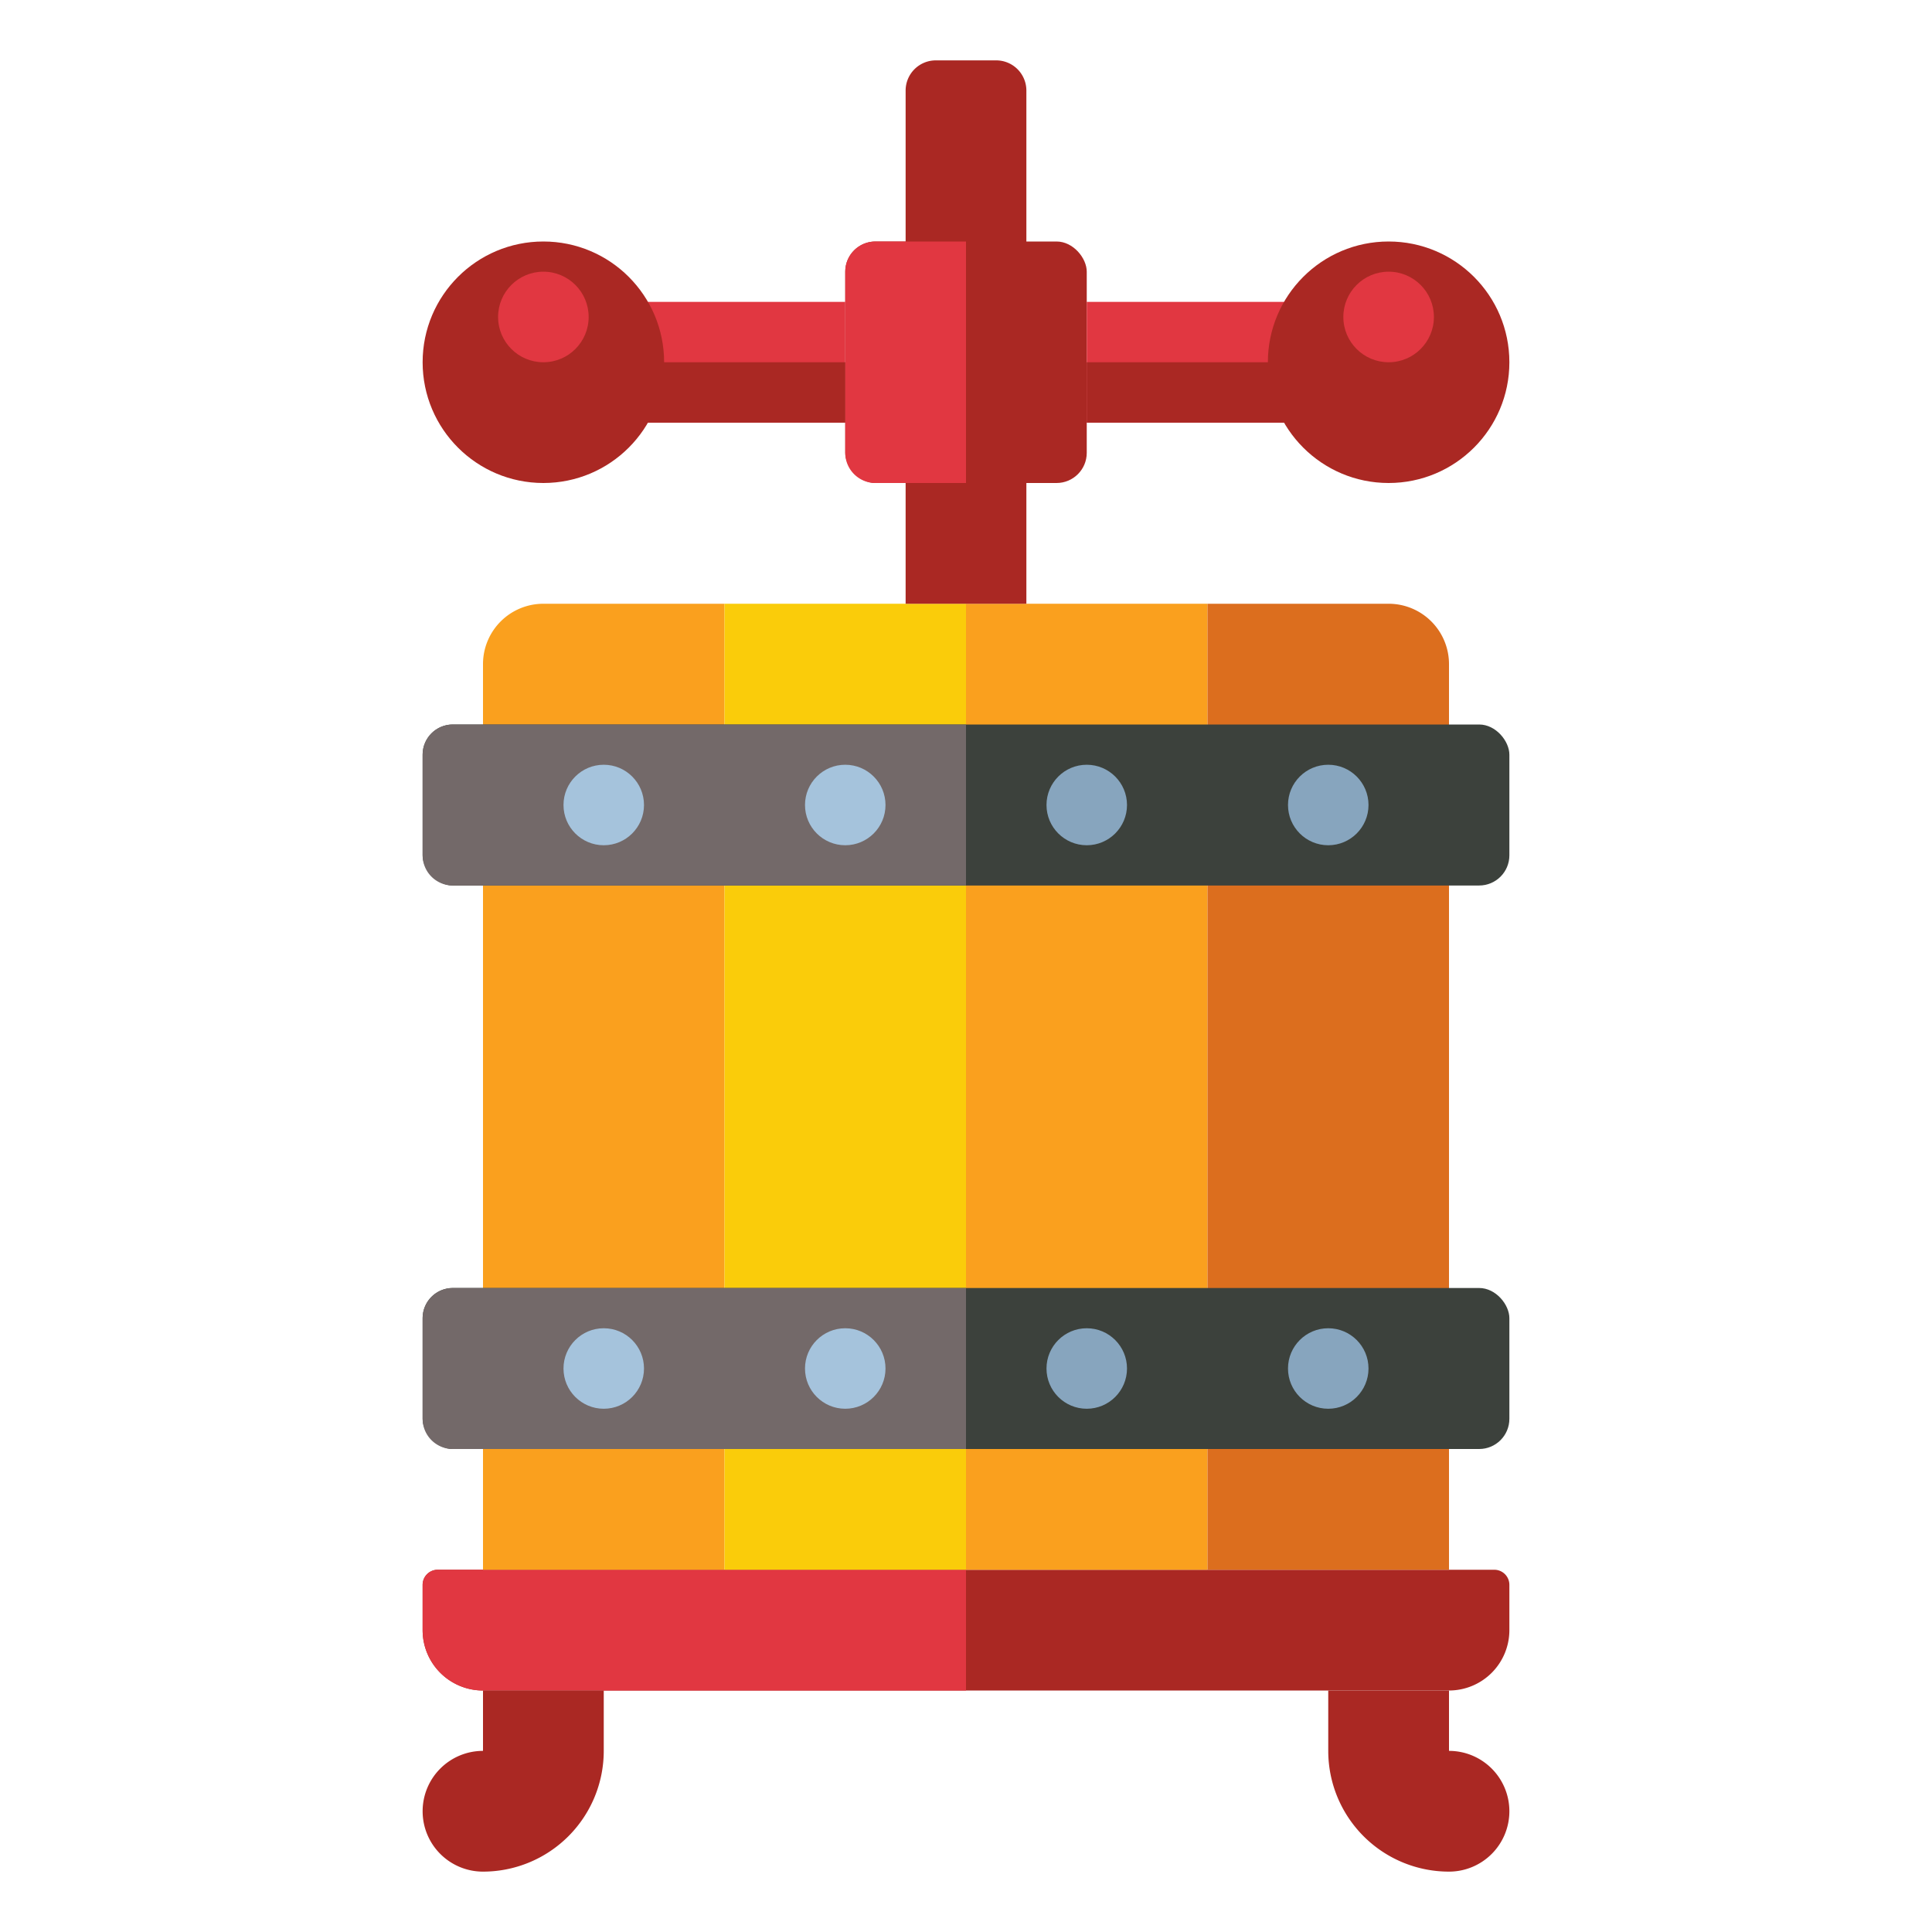 <svg xmlns="http://www.w3.org/2000/svg" viewBox="0 0 512 512"><title>80 Winery Icons - Expanded</title><path d="M116,416H396a4,4,0,0,1,4,4v12a16,16,0,0,1-16,16H128a16,16,0,0,1-16-16V420A4,4,0,0,1,116,416Z" fill="#aa2823"/><path d="M116,416H256a0,0,0,0,1,0,0v32a0,0,0,0,1,0,0H128a16,16,0,0,1-16-16V420A4,4,0,0,1,116,416Z" fill="#e13741"/><path d="M144,160h48a0,0,0,0,1,0,0V416a0,0,0,0,1,0,0H128a0,0,0,0,1,0,0V176A16,16,0,0,1,144,160Z" fill="#faa01e"/><rect x="256" y="160" width="64" height="256" fill="#faa01e"/><path d="M320,160h48a16,16,0,0,1,16,16V416a0,0,0,0,1,0,0H320a0,0,0,0,1,0,0V160A0,0,0,0,1,320,160Z" fill="#dc6e1e"/><rect x="192" y="160" width="64" height="256" fill="#facc0a"/><path d="M128,448v16a16,16,0,0,0-16,16h0a16,16,0,0,0,16,16h0a32,32,0,0,0,32-32V448Z" fill="#aa2823"/><path d="M384,464V448H352v16a32,32,0,0,0,32,32h0a16,16,0,0,0,16-16h0A16,16,0,0,0,384,464Z" fill="#aa2823"/><rect x="112" y="341.333" width="288" height="42.667" rx="8" ry="8" fill="#3c413c"/><rect x="112" y="192" width="288" height="42.667" rx="8" ry="8" fill="#3c413c"/><path d="M120,192H256a0,0,0,0,1,0,0v42.667a0,0,0,0,1,0,0H120a8,8,0,0,1-8-8V200A8,8,0,0,1,120,192Z" fill="#736969"/><path d="M120,341.333H256a0,0,0,0,1,0,0V384a0,0,0,0,1,0,0H120a8,8,0,0,1-8-8V349.333A8,8,0,0,1,120,341.333Z" fill="#736969"/><circle cx="224" cy="213.333" r="10.667" fill="#a5c3dc"/><circle cx="160" cy="213.333" r="10.667" fill="#a5c3dc"/><circle cx="288" cy="213.333" r="10.667" fill="#87a5be"/><circle cx="352" cy="213.333" r="10.667" fill="#87a5be"/><circle cx="224" cy="362.667" r="10.667" fill="#a5c3dc"/><circle cx="160" cy="362.667" r="10.667" fill="#a5c3dc"/><circle cx="288" cy="362.667" r="10.667" fill="#87a5be"/><circle cx="352" cy="362.667" r="10.667" fill="#87a5be"/><path d="M248,16h16a8,8,0,0,1,8,8V160a0,0,0,0,1,0,0H240a0,0,0,0,1,0,0V24A8,8,0,0,1,248,16Z" fill="#aa2823"/><rect x="224" y="64" width="64" height="64" rx="8" ry="8" fill="#aa2823"/><path d="M232,64h24a0,0,0,0,1,0,0v64a0,0,0,0,1,0,0H232a8,8,0,0,1-8-8V72A8,8,0,0,1,232,64Z" fill="#e13741"/><rect x="288" y="80" width="80" height="32" fill="#e13741"/><rect x="288" y="96" width="80" height="16" fill="#aa2823"/><circle cx="368" cy="96" r="32" fill="#aa2823"/><rect x="144" y="80" width="80" height="32" transform="translate(368 192) rotate(180)" fill="#e13741"/><rect x="144" y="96" width="80" height="16" transform="translate(368 208) rotate(180)" fill="#aa2823"/><circle cx="144" cy="96" r="32" fill="#aa2823"/><circle cx="144" cy="84" r="12" fill="#e13741"/><circle cx="368" cy="84" r="12" fill="#e13741"/></svg>